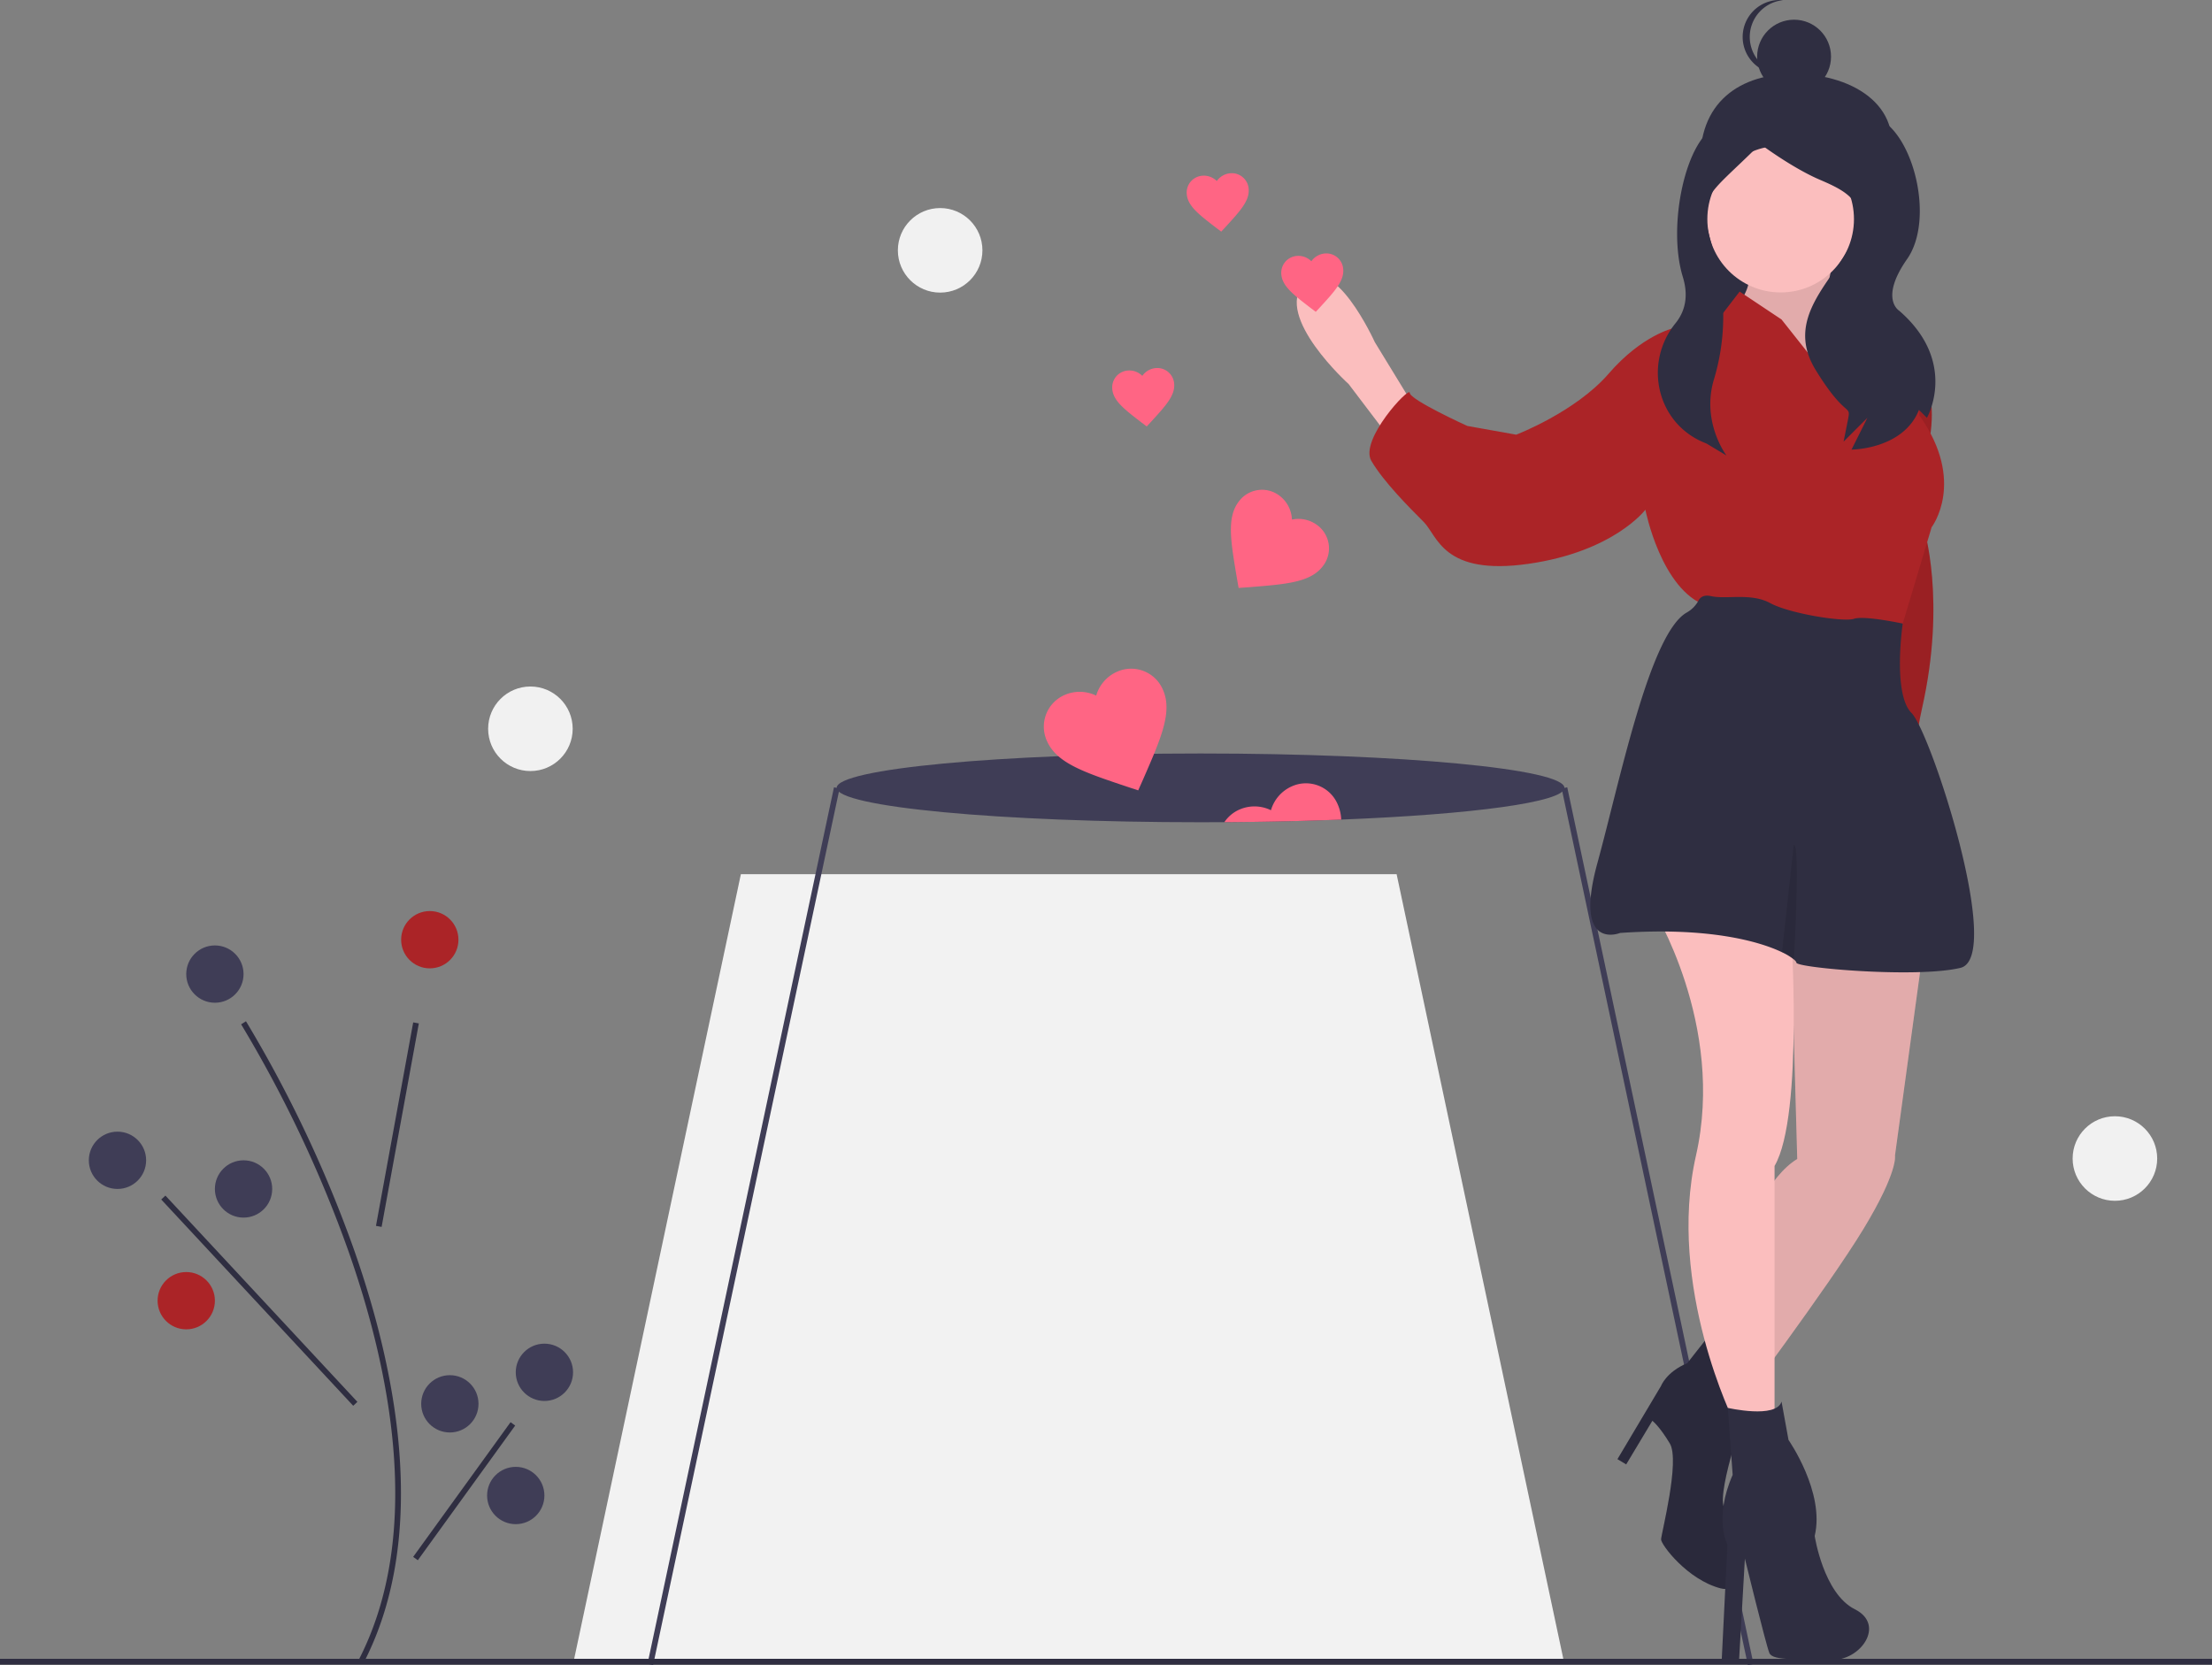 <svg id="ab914baa-e043-4629-9a8e-c3988d23d2a0" data-name="Layer 1" xmlns="http://www.w3.org/2000/svg" width="943.07" height="710" viewBox="0 0 943.07 710"><rect x="0" y="0" width="943.07" height="710" fill="#808080" stroke="none"/><title>chasing_love</title><path d="M933.256,166.394c-7.051,20.876-17.862,39.897-39.897,39.897S854.705,188.393,853.463,166.394c-1.586-28.111,17.354-40.013,39.897-39.897C919.99,126.635,941.624,141.62,933.256,166.394Z" transform="translate(-128.465 -95)" fill="#2f2e41"/><rect x="724.998" y="68.244" width="78.743" height="99.741" fill="#2f2e41"/><polygon points="595.444 372.758 315.865 372.758 244.319 709.574 666.99 709.574 595.444 372.758" fill="#f2f2f2"/><path d="M795.455,430.938c0,6.084-39.262,11.312-95.174,13.523-15.49.611-32.25,1.002-49.817,1.099q-5.039.037-10.151.037c-85.683,0-155.142-6.56-155.142-14.659S554.63,416.279,640.313,416.279,795.455,422.839,795.455,430.938Z" transform="translate(-128.465 -95)" fill="#3f3d56"/><rect x="254.394" y="616.621" width="382.148" height="2.443" transform="translate(-379.992 830.036) rotate(-77.993)" fill="#3f3d56"/><rect x="833.935" y="426.768" width="2.444" height="382.148" transform="translate(-238.614 92.015) rotate(-11.992)" fill="#3f3d56"/><rect y="707.303" width="943.07" height="2.443" fill="#2f2e41"/><path d="M613.735,432.005l-5.017-1.643c-17.906-6.037-29.669-9.892-33.859-19.337a14.699,14.699,0,0,1,7.523-19.699,15.989,15.989,0,0,1,13.433.288,15.988,15.988,0,0,1,8.802-10.152,14.699,14.699,0,0,1,19.653,7.642c4.19,9.445-.846,20.753-8.387,38.079Z" transform="translate(-128.465 -95)" fill="#ff6584"/><path d="M700.281,444.461c-15.49.611-32.25,1.002-49.817,1.099a15.041,15.041,0,0,1,6.438-5.375,15.962,15.962,0,0,1,13.425.293,16.029,16.029,0,0,1,8.808-10.151,14.703,14.703,0,0,1,19.655,7.647A17.65,17.65,0,0,1,700.281,444.461Z" transform="translate(-128.465 -95)" fill="#ff6584"/><path d="M617.363,276.83l-2.064-1.559c-7.34-5.643-12.179-9.3-12.621-14.343a7.202,7.202,0,0,1,6.617-7.935,7.834,7.834,0,0,1,6.181,2.268,7.834,7.834,0,0,1,5.693-3.307,7.202,7.202,0,0,1,7.895,6.665c.441,5.043-3.69,9.485-9.938,16.317Z" transform="translate(-128.465 -95)" fill="#ff6584"/><path d="M649.124,193.761l-2.064-1.559c-7.34-5.643-12.179-9.3-12.621-14.343a7.202,7.202,0,0,1,6.617-7.935,7.834,7.834,0,0,1,6.181,2.268,7.834,7.834,0,0,1,5.693-3.307,7.202,7.202,0,0,1,7.895,6.665c.441,5.043-3.69,9.485-9.938,16.317Z" transform="translate(-128.465 -95)" fill="#ff6584"/><path d="M656.545,345.694l-.767-4.348c-2.608-15.587-4.403-25.783.911-32.598a12.293,12.293,0,0,1,17.496-2.219,13.372,13.372,0,0,1,5.085,10.021,13.372,13.372,0,0,1,10.958,2.489,12.293,12.293,0,0,1,2.113,17.509c-5.314,6.815-15.64,7.559-31.393,8.829Z" transform="translate(-128.465 -95)" fill="#ff6584"/><path d="M283.471,804.085l-2.171-1.121c28.197-54.512,13.119-125.305-4.494-175.093a536.635,536.635,0,0,0-45.538-96.109l2.065-1.305a539.379,539.379,0,0,1,45.776,96.598C296.884,677.298,312.068,748.797,283.471,804.085Z" transform="translate(-128.465 -95)" fill="#2f2e41"/><rect x="253.568" y="573.254" width="88.175" height="2.442" transform="matrix(0.18, -0.984, 0.984, 0.18, -449.431, 669.024)" fill="#2f2e41"/><rect x="237.797" y="589.531" width="2.444" height="120.145" transform="translate(-506.953 241.874) rotate(-42.94)" fill="#2f2e41"/><rect x="290.932" y="729.618" width="70.863" height="2.444" transform="translate(-585.589 472.171) rotate(-54.137)" fill="#2f2e41"/><circle cx="183.239" cy="400.683" r="12.216" fill="#ab2427"/><circle cx="50.085" cy="494.745" r="12.216" fill="#3f3d56"/><circle cx="103.835" cy="506.961" r="12.216" fill="#3f3d56"/><circle cx="79.404" cy="554.604" r="12.216" fill="#ab2427"/><circle cx="232.103" cy="585.143" r="12.216" fill="#3f3d56"/><circle cx="191.79" cy="598.581" r="12.216" fill="#3f3d56"/><circle cx="219.887" cy="637.672" r="12.216" fill="#3f3d56"/><circle cx="91.62" cy="415.342" r="12.216" fill="#3f3d56"/><path d="M934.518,237.552H941.216s16.372,20.837,8.93,49.116-1.488,33.488-1.488,33.488,9.688,30.624-.73,76.763,9.661,58.678,9.661,58.678L938.983,418.387,928.565,320.156Z" transform="translate(-128.465 -95)" fill="#ab2427"/><path d="M934.518,237.59H941.216s16.372,20.837,8.93,49.116-1.488,33.488-1.488,33.488,9.688,30.624-.73,76.763,9.661,58.678,9.661,58.678l-18.604-37.209L928.565,320.194Z" transform="translate(-128.465 -95)" opacity="0.1"/><path d="M911.077,201.459s-5.953,23.814-2.977,23.814,13.395,12.651,13.395,12.651L928.193,262.482l-5.209,17.86-17.86-3.721L882.798,252.063l-6.698-6.698L870.147,223.785s7.442-8.93,2.233-16.372S911.077,201.459,911.077,201.459Z" transform="translate(-128.465 -95)" fill="#fbbebe"/><path d="M911.077,201.459s-5.953,23.814-2.977,23.814,13.395,12.651,13.395,12.651L928.193,262.482l-5.209,17.86-17.86-3.721L882.798,252.063l-6.698-6.698L870.147,223.785s7.442-8.93,2.233-16.372S911.077,201.459,911.077,201.459Z" transform="translate(-128.465 -95)" opacity="0.1"/><path d="M730.986,267.691,714.614,240.901S696.941,201.798,684.29,215.938s19.161,42.823,19.161,42.823l16.372,21.581Z" transform="translate(-128.465 -95)" fill="#fbbebe"/><path d="M948.286,500.619,936.379,587.688s1.488,6.698-13.395,31.256-55.069,78.139-55.069,78.139l-11.907-22.325s14.139-70.697,38.697-85.581l-2.977-107.162Z" transform="translate(-128.465 -95)" fill="#fbbebe"/><path d="M948.286,500.619,936.379,587.688s1.488,6.698-13.395,31.256-55.069,78.139-55.069,78.139l-11.907-22.325s14.139-70.697,38.697-85.581l-2.977-107.162Z" transform="translate(-128.465 -95)" opacity="0.1"/><path d="M856.008,665.827l16.372,31.256s-13.395,37.953-8.186,41.674,11.907,37.209-2.233,33.488-25.302-18.604-25.302-20.837,8.186-33.488,3.721-40.93-7.442-9.674-7.442-9.674l-11.163,18.604-3.721-2.233,18.604-31.256s2.233-5.953,11.163-9.674Z" transform="translate(-128.465 -95)" fill="#2f2e41"/><path d="M856.008,665.827l16.372,31.256s-13.395,37.953-8.186,41.674,11.907,37.209-2.233,33.488-25.302-18.604-25.302-20.837,8.186-33.488,3.721-40.93-7.442-9.674-7.442-9.674l-11.163,18.604-3.721-2.233,18.604-31.256s2.233-5.953,11.163-9.674Z" transform="translate(-128.465 -95)" opacity="0.1"/><path d="M891.902,488.266s5.78,82.306-6.871,103.887V699.315l-17.116,2.233s-29.023-58.046-16.372-113.859S832.938,482.015,832.938,482.015Z" transform="translate(-128.465 -95)" fill="#fbbebe"/><circle cx="759.17" cy="93.436" r="31.256" fill="#fbbebe"/><path d="M919.263,270.668l-31.256-39.441L870.147,219.32l-7.442,9.674-20.837,5.953s-13.395,2.977-27.535,19.349-39.441,26.046-39.441,26.046l-20.837-3.721s-24.558-11.163-24.558-14.139S707.916,282.575,713.125,291.505s16.372,20.093,22.325,26.046,8.186,23.07,44.651,17.86,49.86-23.07,49.86-23.07,6.698,34.232,26.046,40.93,82.604,11.163,82.604,11.163l13.395-44.651s14.884-19.349-5.209-47.627c0,0-.386-15.816-2.546-26.34-.84-4.093-1.949-7.386-3.408-8.637-5.209-4.465-32.744-11.907-32.744-11.907s4.465,14.884,6.698,15.628S922.239,266.947,919.263,270.668Z" transform="translate(-128.465 -95)" fill="#ab2427"/><path d="M819.171,492.805c37.477-2.605,59.296,3.535,69.03,8.216a24.676,24.676,0,0,1,5.075,3.081c.714.603,1.057,1.072,1.057,1.354,0,2.233,51.348,6.698,69.953,2.233s-12.651-100.464-20.837-108.65-3.773-38.147-3.773-38.147-16.32-3.527-20.785-2.039-27.535-2.233-35.721-6.698-18.604-1.488-25.302-2.977c-2.992-.662-4.502.454-5.254,1.898a12.868,12.868,0,0,1-5.09,5.142c-15.799,9.101-28.48,72.029-38.028,106.819C799.078,500.991,819.171,492.805,819.171,492.805Z" transform="translate(-128.465 -95)" fill="#2f2e41"/><path d="M888.007,692.617l2.977,16.372s15.628,22.325,11.163,40.93c0,0,3.721,24.558,17.116,31.256s2.233,22.325-10.418,21.581-24.558.744-26.046-2.977-10.418-40.186-10.418-40.186l-2.443,42.671-7.442.744,2.443-49.369s-5.953-11.163,2.233-29.767l-2.066-28.558S885.775,700.059,888.007,692.617Z" transform="translate(-128.465 -95)" fill="#2f2e41"/><path d="M888.201,501.021a24.676,24.676,0,0,1,5.075,3.081c.394-7.032,2.671-49.562-.06-48.878Z" transform="translate(-128.465 -95)" opacity="0.1"/><path d="M874.696,145.396s-.346-1.927-13.884,3.15-21.653,42.54-14.884,64.539c2.728,8.865.509,15.257-3.113,19.73-13.591,16.783-8.241,41.99,11.556,50.621q.838.365,1.711.722l8.461,5.077s-10.786-14.192-5.388-32.346a93.079,93.079,0,0,0,1.68-47.65c-.619-2.659-1.323-5.399-2.122-8.196-6.769-23.691-3.477-20.955,20.214-44.646,0,0,13.538,10.153,25.383,15.23s21.999,10.153,13.538,27.075-28.768,32.152-15.23,54.151,15.23,13.538,13.538,21.999h0l-1.692,8.461,10.153-10.153-6.769,13.538s21.999,0,28.768-16.922l3.384,3.384s13.538-23.691-11.845-45.69c0,0-8.461-5.077,3.384-21.999s2.748-53.305-12.482-60.073S874.696,145.396,874.696,145.396Z" transform="translate(-128.465 -95)" fill="#2f2e41"/><circle cx="764.895" cy="24.148" r="15.749" fill="#2f2e41"/><path d="M874.461,110.749A15.749,15.749,0,0,1,888.635,95.08C888.117,95.028,887.592,95,887.06,95a15.749,15.749,0,0,0,0,31.497c.532,0,1.057-.028,1.575-.08A15.749,15.749,0,0,1,874.461,110.749Z" transform="translate(-128.465 -95)" fill="#2f2e41"/><path d="M689.437,227.966l-2.064-1.559c-7.34-5.643-12.179-9.3-12.621-14.343a7.202,7.202,0,0,1,6.617-7.935,7.834,7.834,0,0,1,6.181,2.268,7.834,7.834,0,0,1,5.693-3.307,7.202,7.202,0,0,1,7.895,6.665c.441,5.043-3.69,9.485-9.938,16.317Z" transform="translate(-128.465 -95)" fill="#ff6584"/><circle cx="901.679" cy="493.985" r="18.025" fill="#f1f1f1"/><circle cx="400.825" cy="106.74" r="18.025" fill="#f1f1f1"/><circle cx="226.137" cy="310.746" r="18.025" fill="#f1f1f1"/></svg>